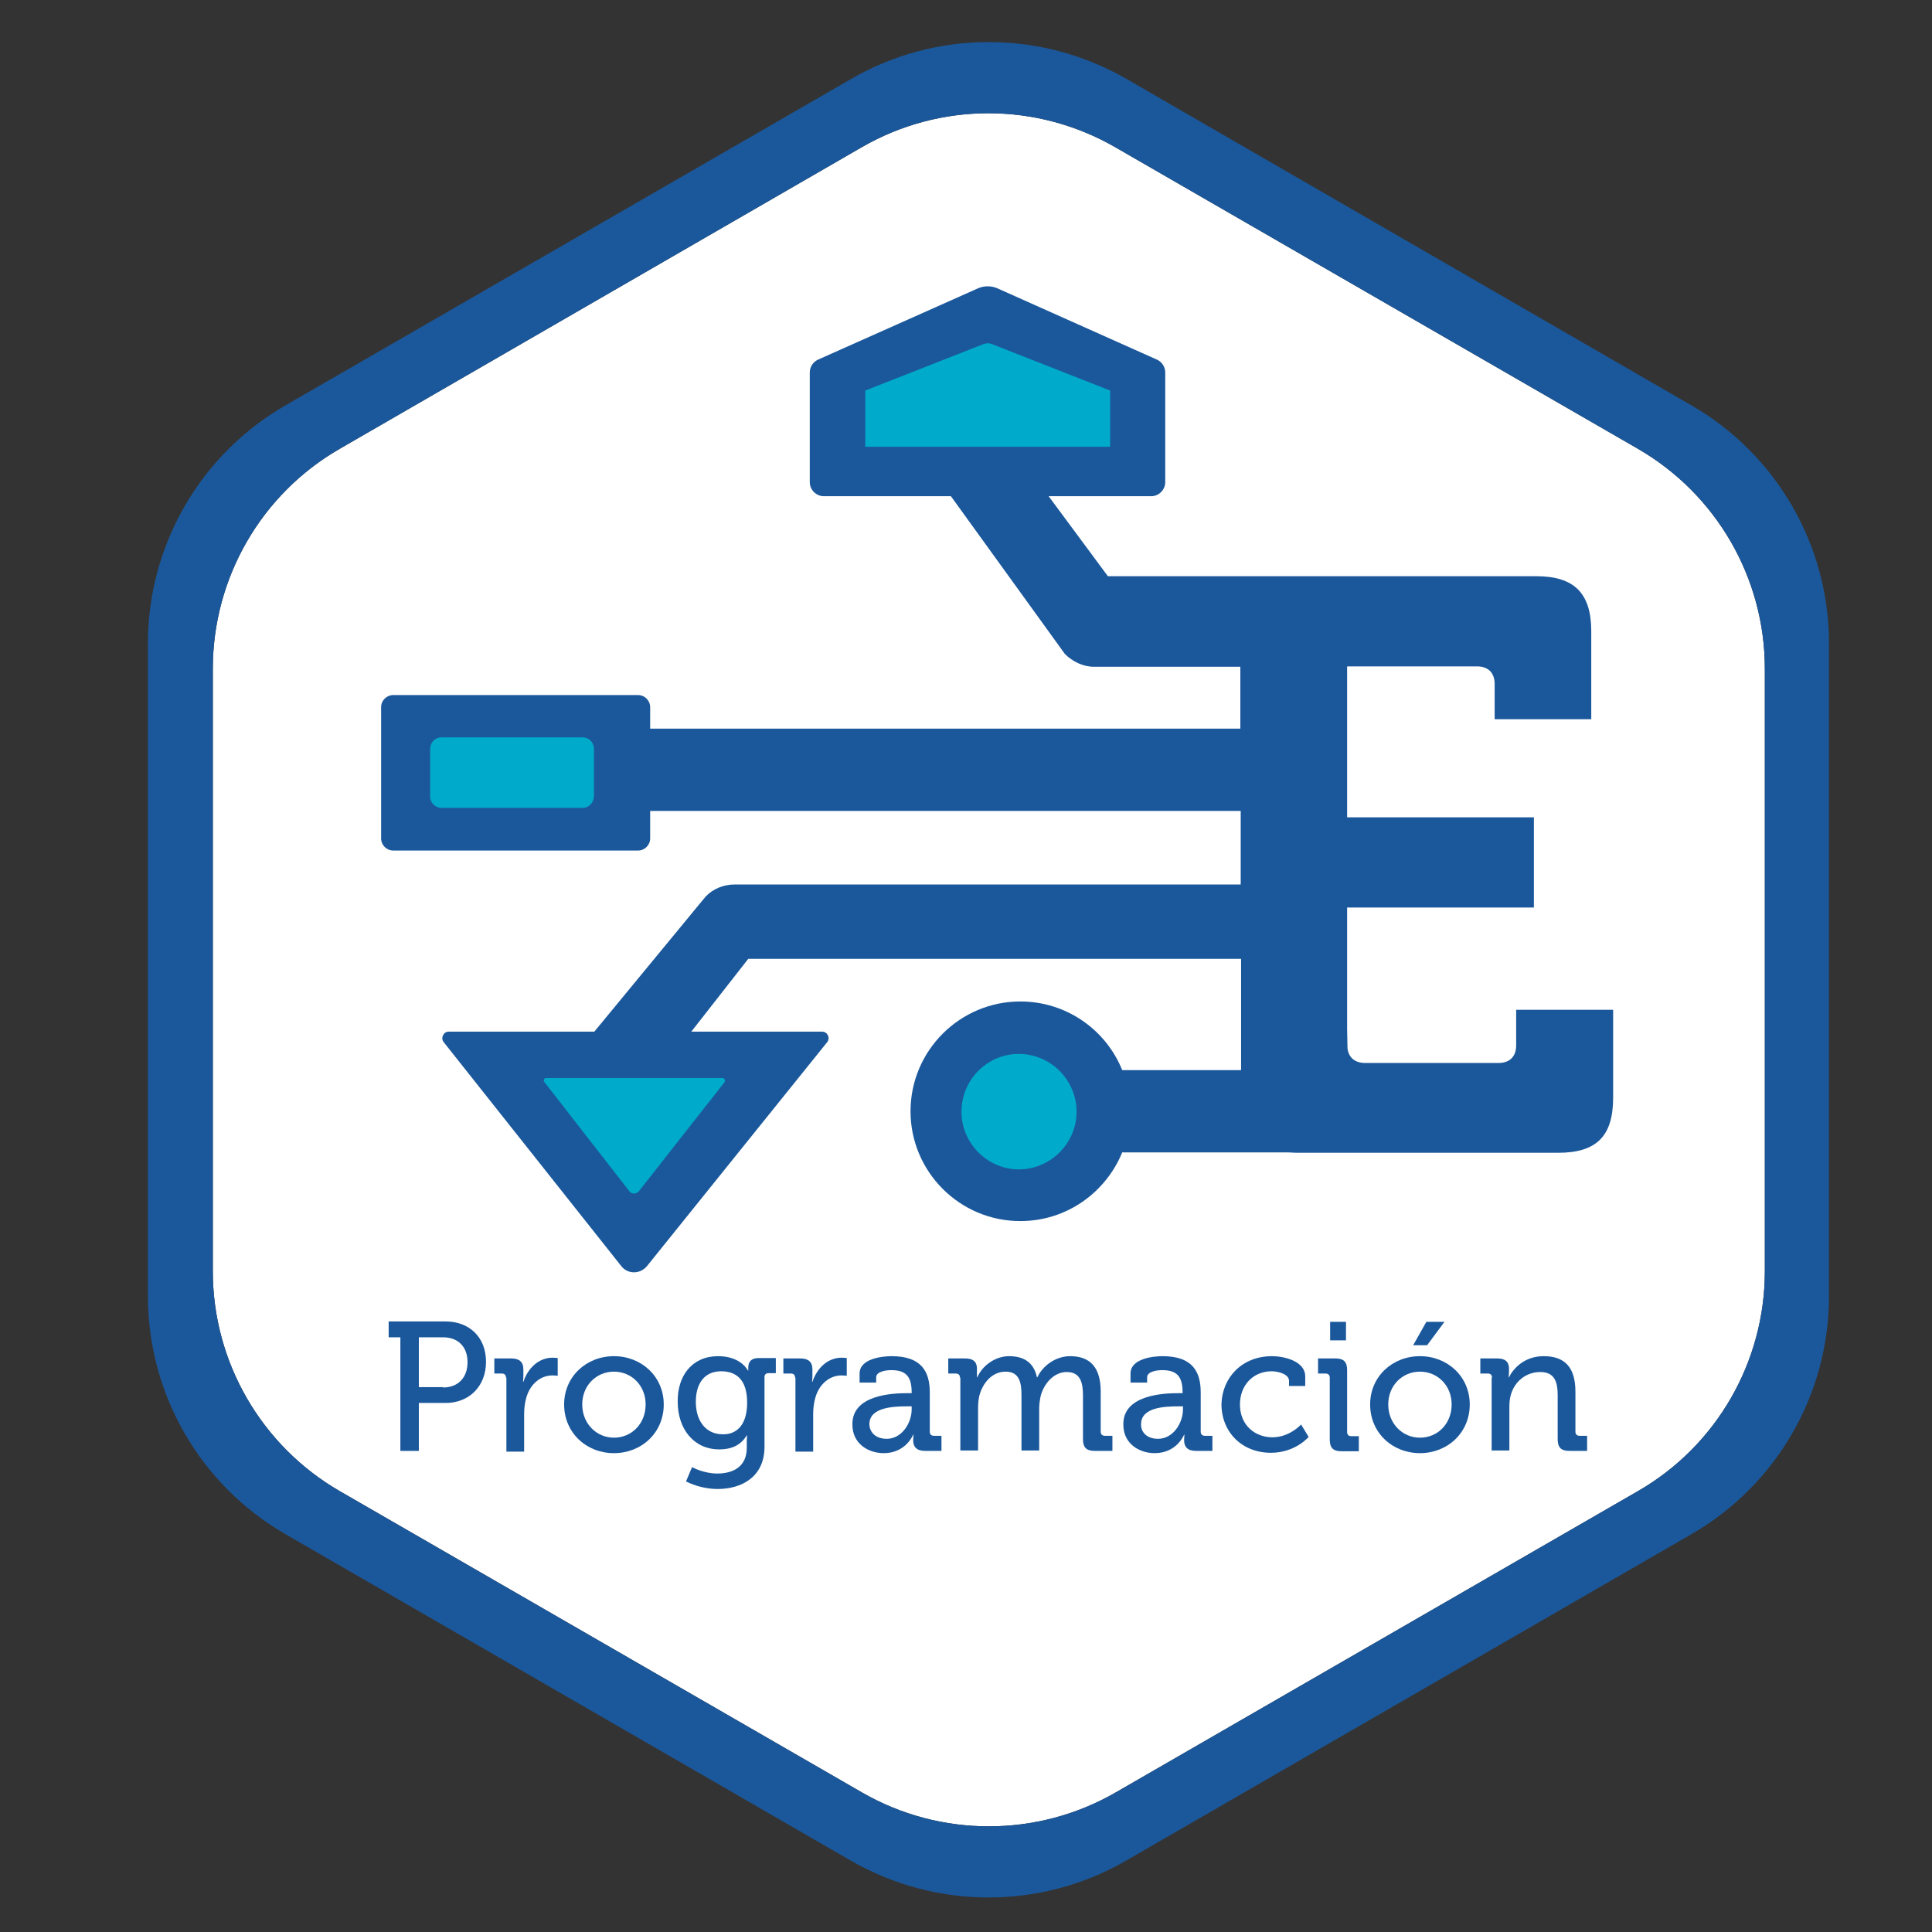<?xml version="1.0" encoding="utf-8"?>
<!-- Generator: Adobe Illustrator 23.0.0, SVG Export Plug-In . SVG Version: 6.00 Build 0)  -->
<svg version="1.1" id="Capa_1" xmlns="http://www.w3.org/2000/svg" xmlns:xlink="http://www.w3.org/1999/xlink" x="0px" y="0px"
	 viewBox="0 0 512 512" style="enable-background:new 0 0 512 512;" xml:space="preserve">
<rect x="0" y="0" width="512" height="512" fill="#333333" stroke="none"/>
<style type="text/css">
	.st0{fill:#FFFFFF;}
	.st1{fill:#1B589B;}
	.st2{fill:#00AACB;}
</style>
<g>
	<path class="st0" d="M295.7,39.1L434,118.9c20.8,12,33.7,34.2,33.7,58.3v159.7c0,24-12.8,46.3-33.7,58.3L295.7,475
		c-20.8,12-46.5,12-67.3,0L90.1,395.2c-20.8-12-33.7-34.2-33.7-58.3V177.2c0-24,12.8-46.3,33.7-58.3l138.3-79.9
		C249.2,27,274.8,27,295.7,39.1z"/>
	<g>
		<path class="st1" d="M401.8,267.7v9.3c0,3-1.7,4.7-4.7,4.7h-35.3c-2.7,0-4.4-1.4-4.7-3.9l-0.1-5.2v-32.1h49.5v-23.9H357v-40h34.4
			c3,0,4.7,1.7,4.7,4.7v9.3h25.6v-23.3c0-10.1-4.5-14.6-14.6-14.6l-113.5,0l-15.7-21.2h27.2c2,0,3.7-1.7,3.7-3.7V98.7
			c0-1.5-0.9-2.8-2.2-3.4l-42.3-18.9c-1.6-0.7-3.5-0.7-5.1,0l-42.4,18.9c-1.3,0.6-2.2,1.9-2.2,3.4v29.1c0,2,1.7,3.7,3.7,3.7h33.7
			l30.2,41.8c2,2,4.8,3.4,7.7,3.4h38.8v16.4H172.3v-5.7c0-1.7-1.4-3.2-3.2-3.2h-64.9c-1.7,0-3.2,1.4-3.2,3.2v34.8
			c0,1.7,1.4,3.2,3.2,3.2h64.9c1.7,0,3.2-1.4,3.2-3.2v-7.3h156.5v19.5H194.7c-2.9,0-5.7,1.1-7.7,3.2l-29.5,35.8h-38.6
			c-1.4,0-2.2,1.7-1.3,2.8l47.1,59.4c1.7,2.1,4.9,2.1,6.7,0l47.8-59.4c0.9-1.1,0.1-2.8-1.3-2.8h-34.7l15.1-19.3h130.6v29.5h-31.5
			c-4.3-10.7-14.8-18.2-27-18.2c-16,0-29.1,13-29.1,29.1c0,16,13,29.1,29.1,29.1c12.2,0,22.6-7.5,27-18.2h44c0.7,0,1.4,0.1,2.2,0.1
			h69.3c10.1,0,14.6-4.3,14.6-14.6v-23.3H401.8z M270.3,301.9c-4,0-7.3-3.3-7.3-7.3c0-4,3.3-7.3,7.3-7.3c4,0,7.3,3.3,7.3,7.3
			C277.6,298.6,274.3,301.9,270.3,301.9z"/>
		<path class="st2" d="M154.4,214.1h-37.4c-1.6,0-3-1.3-3-3v-12.7c0-1.6,1.3-3,3-3h37.4c1.6,0,3,1.3,3,3v12.7
			C157.3,212.8,156,214.1,154.4,214.1z"/>
	</g>
	<g>
		<path class="st2" d="M144.7,285.7h46.8c0.5,0,0.8,0.6,0.5,1.1l-22.7,28.9c-0.7,0.8-1.9,0.8-2.5,0l-22.5-28.9
			C143.9,286.4,144.2,285.7,144.7,285.7z"/>
	</g>
	<g>
		<g>
			<path class="st1" d="M225.6,20.9L75.7,107.4c-22.6,13-36.5,37.1-36.5,63.1v173c0,26,13.9,50.1,36.5,63.1l149.8,86.5
				c22.6,13,50.4,13,72.9,0l149.8-86.5c22.6-13,36.5-37.1,36.5-63.1v-173c0-26-13.9-50.1-36.5-63.1L298.5,20.9
				C275.9,7.9,248.1,7.9,225.6,20.9z M295.7,39.1L434,118.9c20.8,12,33.7,34.2,33.7,58.3v159.7c0,24-12.8,46.3-33.7,58.3L295.7,475
				c-20.8,12-46.5,12-67.3,0L90.1,395.2c-20.8-12-33.7-34.2-33.7-58.3V177.2c0-24,12.8-46.3,33.7-58.3l138.3-79.9
				C249.2,27,274.8,27,295.7,39.1z"/>
		</g>
	</g>
	<g>
		<path class="st1" d="M106.2,354.4h-3.2v-4.2h15.1c6.3,0,10.7,4.2,10.7,10.7s-4.5,10.9-10.7,10.9h-7.1v12.7h-4.9V354.4z
			 M117.4,367.7c4,0,6.5-2.6,6.5-6.7c0-4.1-2.5-6.6-6.5-6.6h-6.4v13.2H117.4z"/>
		<path class="st1" d="M134.1,365.1c0-0.7-0.4-1.1-1.1-1.1h-2v-4h4.5c2.1,0,3.2,0.9,3.2,2.9v1.6c0,1-0.1,1.7-0.1,1.7h0.1
			c1.2-3.6,4-6.4,7.8-6.4c0.6,0,1.3,0.1,1.3,0.1v4.7c0,0-0.6-0.1-1.4-0.1c-3,0-5.8,2.1-6.9,5.8c-0.4,1.4-0.6,2.9-0.6,4.4v10h-4.7
			V365.1z"/>
		<path class="st1" d="M162.7,359.4c7.3,0,13.2,5.4,13.2,12.8c0,7.5-5.9,12.9-13.2,12.9s-13.2-5.4-13.2-12.9
			C149.5,364.8,155.4,359.4,162.7,359.4z M162.7,381c4.7,0,8.4-3.7,8.4-8.8c0-5.1-3.8-8.7-8.4-8.7c-4.6,0-8.4,3.6-8.4,8.7
			C154.3,377.3,158.1,381,162.7,381z"/>
		<path class="st1" d="M190.3,359.4c6.1,0,7.9,3.8,7.9,3.8h0.1c0,0,0-0.4,0-0.8c0-1.5,0.8-2.5,2.7-2.5h4.6v4h-1.9
			c-0.6,0-1.1,0.3-1.1,1v18.5c0,8.1-6.2,11.2-12.4,11.2c-3,0-6-0.8-8.4-2l1.6-3.8c0,0,3,1.7,6.7,1.7c4.3,0,7.8-1.9,7.8-6.8v-1.7
			c0-0.8,0.1-1.6,0.1-1.6h-0.1c-1.5,2.4-3.7,3.7-7.3,3.7c-6.8,0-11-5.5-11-12.6C179.5,364.6,183.4,359.4,190.3,359.4z M198,371.7
			c0-6.4-3.2-8.3-6.9-8.3c-4.3,0-6.7,3.1-6.7,8.1c0,5.1,2.7,8.6,7.1,8.6C194.8,380.2,198,378.1,198,371.7z"/>
		<path class="st1" d="M210.7,365.1c0-0.7-0.4-1.1-1.1-1.1h-2v-4h4.5c2.1,0,3.2,0.9,3.2,2.9v1.6c0,1-0.1,1.7-0.1,1.7h0.1
			c1.2-3.6,4-6.4,7.8-6.4c0.6,0,1.3,0.1,1.3,0.1v4.7c0,0-0.6-0.1-1.4-0.1c-3,0-5.8,2.1-6.9,5.8c-0.4,1.4-0.6,2.9-0.6,4.4v10h-4.7
			V365.1z"/>
		<path class="st1" d="M240.5,369.2h1.1V369c0-4.3-1.6-5.9-5.4-5.9c-1.2,0-4,0.3-4,1.9v1.4h-4.4V364c0-4,6.1-4.6,8.5-4.6
			c8,0,10.1,4.2,10.1,9.6v10.4c0,0.7,0.4,1.1,1.1,1.1h2v4h-4.4c-2.2,0-3.1-1.1-3.1-2.8c0-0.8,0.1-1.5,0.1-1.5h-0.1
			c0,0-1.9,4.9-7.8,4.9c-4.2,0-8.3-2.6-8.3-7.5C225.7,369.7,236.3,369.2,240.5,369.2z M235,381.3c4,0,6.6-4.2,6.6-7.8v-0.8h-1.2
			c-3.5,0-10,0.2-10,4.7C230.4,379.4,231.9,381.3,235,381.3z"/>
		<path class="st1" d="M254.4,365.1c0-0.7-0.4-1.1-1.1-1.1h-2v-4h4.5c2.1,0,3.1,0.9,3.1,2.7v0.9c0,0.8,0,1.4,0,1.4h0.1
			c1.2-2.9,4.6-5.6,8.4-5.6c4.2,0,6.6,1.9,7.4,5.6h0.1c1.4-3,4.8-5.6,8.7-5.6c5.5,0,8.1,3.2,8.1,9.4v10.6c0,0.7,0.4,1.1,1.1,1.1h2v4
			h-4.7c-2.2,0-3.1-0.9-3.1-3.1v-11.6c0-3.4-0.7-6.2-4.3-6.2c-3.4,0-6,3-6.9,6.3c-0.2,1-0.4,2.1-0.4,3.3v11.2h-4.7v-14.7
			c0-3.2-0.5-6.2-4.2-6.2c-3.6,0-6.1,3-7,6.5c-0.2,1-0.3,2-0.3,3.2v11.2h-4.7V365.1z"/>
		<path class="st1" d="M312.3,369.2h1.1V369c0-4.3-1.6-5.9-5.4-5.9c-1.2,0-4,0.3-4,1.9v1.4h-4.4V364c0-4,6.1-4.6,8.5-4.6
			c8,0,10.1,4.2,10.1,9.6v10.4c0,0.7,0.4,1.1,1.1,1.1h2v4h-4.4c-2.2,0-3.1-1.1-3.1-2.8c0-0.8,0.1-1.5,0.1-1.5h-0.1
			c0,0-1.9,4.9-7.8,4.9c-4.2,0-8.3-2.6-8.3-7.5C297.5,369.7,308.2,369.2,312.3,369.2z M306.9,381.3c4,0,6.6-4.2,6.6-7.8v-0.8h-1.2
			c-3.5,0-9.9,0.2-9.9,4.7C302.3,379.4,303.8,381.3,306.9,381.3z"/>
		<path class="st1" d="M337.1,359.4c3,0,8.8,1.2,8.8,5.4v2.5h-4.3v-1.4c0-1.7-2.8-2.5-4.6-2.5c-4.8,0-8.4,3.6-8.4,8.8
			c0,5.6,4.1,8.7,8.6,8.7c4.6,0,7.6-3.4,7.6-3.4l2,3.3c0,0-3.5,4.2-10,4.2c-7.7,0-13.1-5.5-13.1-12.9
			C323.9,365,329.2,359.4,337.1,359.4z"/>
		<path class="st1" d="M352.4,365.1c0-0.7-0.4-1.1-1.1-1.1h-2v-4h4.6c2.2,0,3.1,0.9,3.1,3.1v16.4c0,0.7,0.4,1.1,1.1,1.1h2v4h-4.6
			c-2.2,0-3.1-0.9-3.1-3.1V365.1z M352.5,350.3h4.2v4.9h-4.2V350.3z"/>
		<path class="st1" d="M376.3,359.4c7.3,0,13.2,5.4,13.2,12.8c0,7.5-5.9,12.9-13.2,12.9s-13.2-5.4-13.2-12.9
			C363.1,364.8,369,359.4,376.3,359.4z M376.3,381c4.7,0,8.4-3.7,8.4-8.8c0-5.1-3.8-8.7-8.4-8.7c-4.6,0-8.4,3.6-8.4,8.7
			C367.9,377.3,371.7,381,376.3,381z M378,350.3h4.8l-4.6,6.2h-3.7L378,350.3z"/>
		<path class="st1" d="M395.4,365.1c0-0.7-0.4-1.1-1.1-1.1h-2v-4h4.5c2.1,0,3.1,0.9,3.1,2.7v0.9c0,0.8-0.1,1.4-0.1,1.4h0.1
			c1-2.1,3.9-5.6,9.2-5.6c5.8,0,8.4,3.2,8.4,9.4v10.6c0,0.7,0.4,1.1,1.1,1.1h2v4h-4.7c-2.2,0-3.1-0.9-3.1-3.1v-11.6
			c0-3.4-0.7-6.2-4.6-6.2c-3.8,0-6.8,2.5-7.8,6c-0.3,1-0.4,2.1-0.4,3.3v11.5h-4.7V365.1z"/>
	</g>
	<path class="st2" d="M229.3,103.5l31.3-12.3c0.8-0.3,1.6-0.3,2.3,0l31.3,12.3v14.9h-64.9V103.5z"/>
	<path class="st2" d="M270,279.3c-8.4,0-15.2,6.9-15.2,15.3c0,8.4,6.9,15.3,15.2,15.3c8.4,0,15.3-6.9,15.3-15.3
		C285.3,286.2,278.4,279.3,270,279.3z"/>
</g>
</svg>
